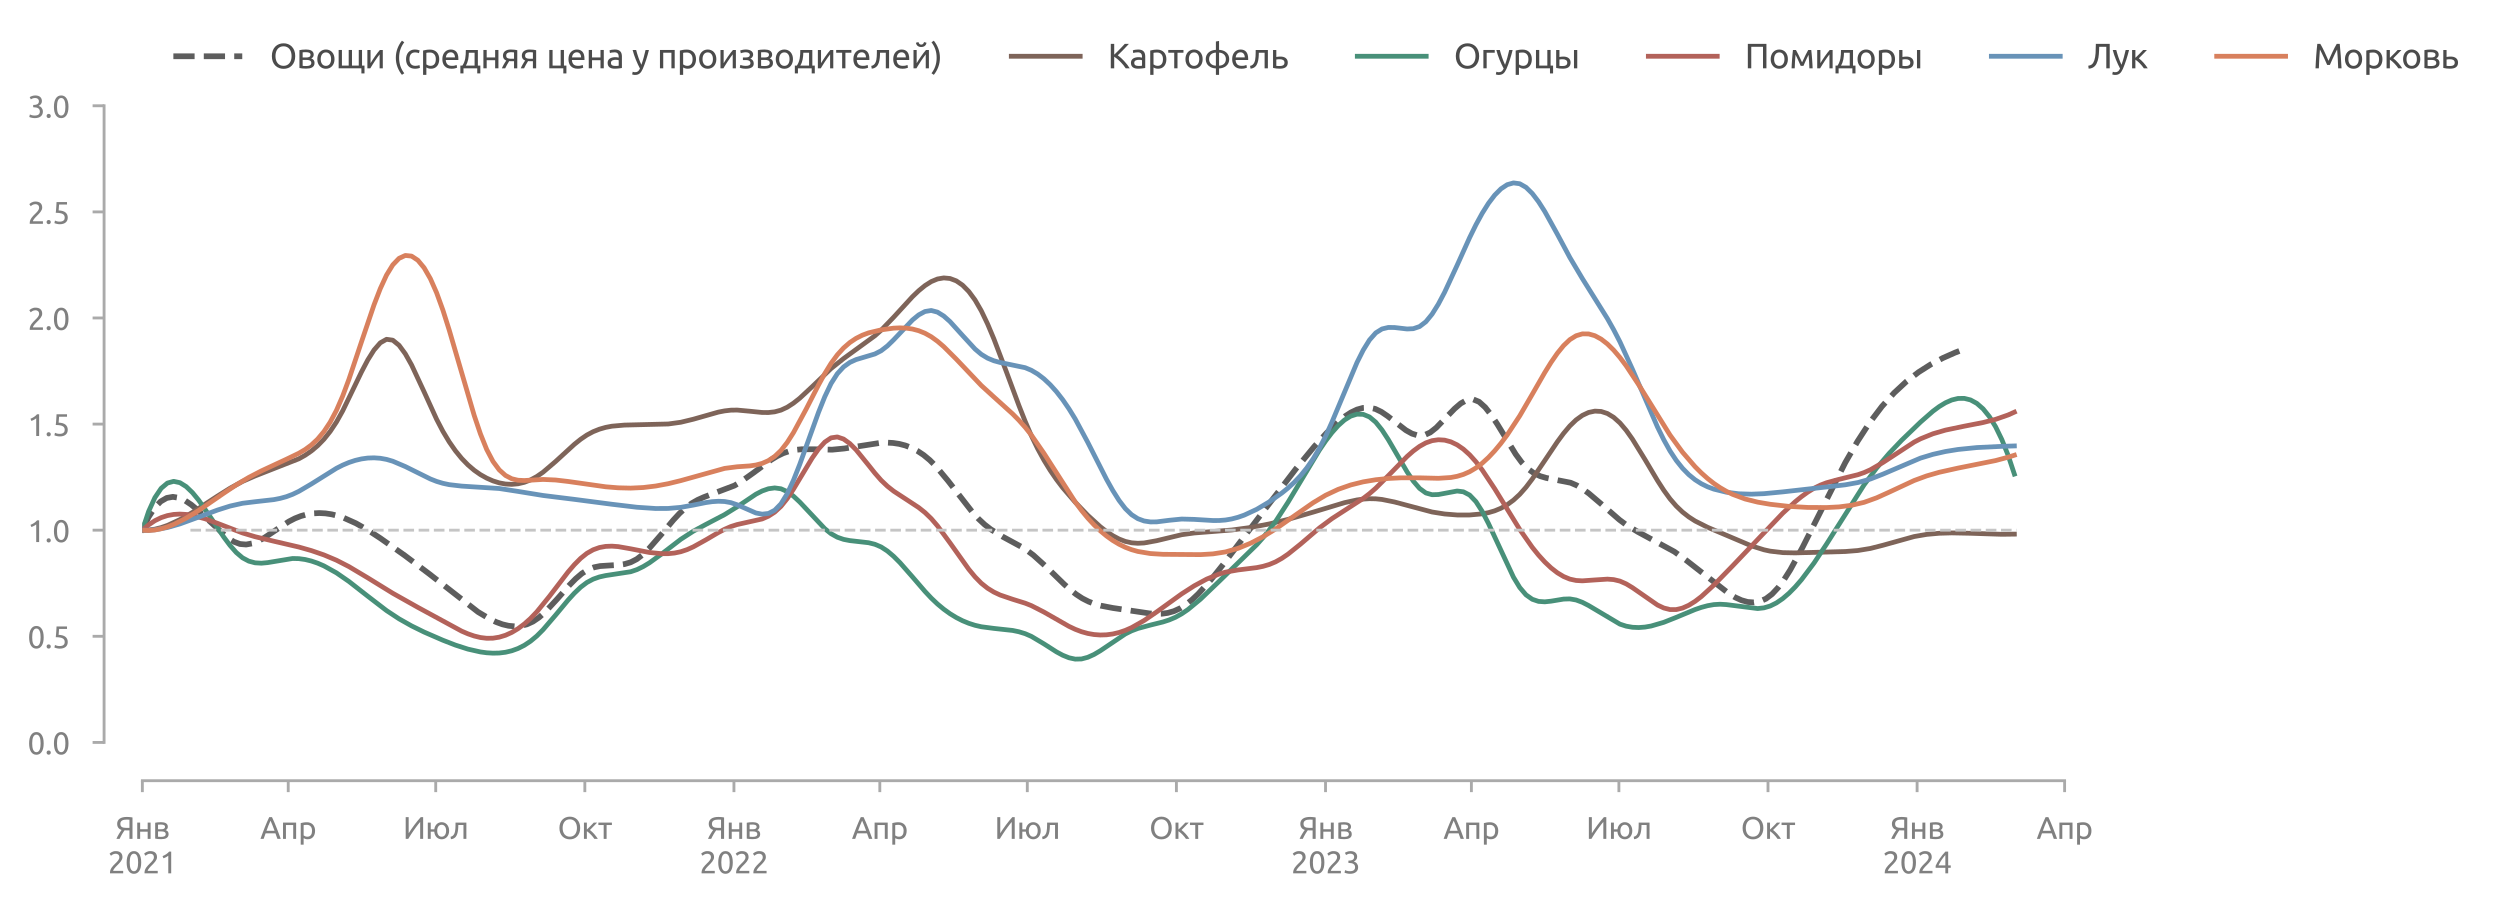 <?xml version="1.0" encoding="utf-8" standalone="no"?>
<!DOCTYPE svg PUBLIC "-//W3C//DTD SVG 1.1//EN"
  "http://www.w3.org/Graphics/SVG/1.1/DTD/svg11.dtd">
<svg xmlns:xlink="http://www.w3.org/1999/xlink" width="653.143pt" height="236.846pt" viewBox="0 0 653.143 236.846" xmlns="http://www.w3.org/2000/svg" version="1.1">
 <defs>
  <style type="text/css">*{stroke-linejoin: round; stroke-linecap: butt}</style>
 </defs>
 <g id="figure_1">
  <g id="patch_1">
   <path d="M 0 236.846 
L 653.143 236.846 
L 653.143 0 
L 0 0 
L 0 236.846 
z
" style="fill: none"/>
  </g>
  <g id="axes_1">
   <g id="patch_2">
    <path d="M 37.193 193.958 
L 539.393 193.958 
L 539.393 27.638 
L 37.193 27.638 
L 37.193 193.958 
z
" style="fill: none"/>
   </g>
   <g id="axes_2">
    <g id="patch_3">
     <path d="M 37.193 193.958 
L 539.393 193.958 
L 539.393 193.958 
L 37.193 193.958 
L 37.193 193.958 
z
" style="fill: none"/>
    </g>
    <g id="matplotlib.axis_1">
     <g id="xtick_1">
      <g id="line2d_1">
       <path d="M 37.193 193.958 
L 37.193 193.958 
" clip-path="url(#pbb2dfd67c7)" style="fill: none; stroke-dasharray: 0.5,0.825; stroke-dashoffset: 0; stroke: #d9d9d9; stroke-width: 0.5"/>
      </g>
      <g id="text_1">
       <!-- 2021 -->
       <g style="fill: #808080" transform="translate(28.168 228.166) scale(0.08 -0.08)">
        <defs>
         <path id="Ubuntu-32" d="M 2989 3302 
Q 2989 3072 2896 2857 
Q 2803 2643 2649 2435 
Q 2496 2227 2304 2025 
Q 2112 1824 1920 1632 
Q 1811 1523 1667 1376 
Q 1523 1229 1395 1069 
Q 1267 909 1180 761 
Q 1094 614 1094 506 
L 3136 506 
L 3136 0 
L 448 0 
Q 442 38 442 76 
Q 442 115 442 147 
Q 442 448 541 707 
Q 640 966 800 1196 
Q 960 1427 1158 1632 
Q 1357 1837 1549 2029 
Q 1709 2182 1853 2332 
Q 1997 2483 2109 2633 
Q 2221 2784 2288 2944 
Q 2355 3104 2355 3283 
Q 2355 3475 2294 3609 
Q 2234 3744 2131 3833 
Q 2029 3923 1891 3964 
Q 1754 4006 1600 4006 
Q 1414 4006 1260 3955 
Q 1107 3904 985 3837 
Q 864 3770 781 3696 
Q 698 3622 653 3584 
L 358 4006 
Q 416 4070 531 4163 
Q 646 4256 806 4339 
Q 966 4422 1164 4480 
Q 1363 4538 1594 4538 
Q 2291 4538 2640 4214 
Q 2989 3891 2989 3302 
z
" transform="scale(0.016)"/>
         <path id="Ubuntu-30" d="M 320 2221 
Q 320 3334 713 3936 
Q 1107 4538 1805 4538 
Q 2502 4538 2896 3936 
Q 3290 3334 3290 2221 
Q 3290 1107 2896 505 
Q 2502 -96 1805 -96 
Q 1107 -96 713 505 
Q 320 1107 320 2221 
z
M 2662 2221 
Q 2662 2586 2620 2912 
Q 2579 3238 2480 3481 
Q 2381 3725 2214 3869 
Q 2048 4013 1805 4013 
Q 1562 4013 1395 3869 
Q 1229 3725 1129 3481 
Q 1030 3238 988 2912 
Q 947 2586 947 2221 
Q 947 1856 988 1529 
Q 1030 1203 1129 960 
Q 1229 717 1395 573 
Q 1562 429 1805 429 
Q 2048 429 2214 573 
Q 2381 717 2480 960 
Q 2579 1203 2620 1529 
Q 2662 1856 2662 2221 
z
" transform="scale(0.016)"/>
         <path id="Ubuntu-31" d="M 595 3520 
Q 960 3661 1305 3881 
Q 1651 4102 1939 4435 
L 2362 4435 
L 2362 0 
L 1766 0 
L 1766 3610 
Q 1690 3539 1578 3462 
Q 1466 3386 1334 3315 
Q 1203 3245 1059 3181 
Q 915 3117 781 3072 
L 595 3520 
z
" transform="scale(0.016)"/>
        </defs>
        <use xlink:href="#Ubuntu-32"/>
        <use xlink:href="#Ubuntu-30" x="56.4"/>
        <use xlink:href="#Ubuntu-32" x="112.8"/>
        <use xlink:href="#Ubuntu-31" x="169.2"/>
       </g>
      </g>
     </g>
     <g id="xtick_2">
      <g id="line2d_2">
       <path d="M 191.748 193.958 
L 191.748 193.958 
" clip-path="url(#pbb2dfd67c7)" style="fill: none; stroke-dasharray: 0.5,0.825; stroke-dashoffset: 0; stroke: #d9d9d9; stroke-width: 0.5"/>
      </g>
      <g id="text_2">
       <!-- 2022 -->
       <g style="fill: #808080" transform="translate(182.723 228.166) scale(0.08 -0.08)">
        <use xlink:href="#Ubuntu-32"/>
        <use xlink:href="#Ubuntu-30" x="56.4"/>
        <use xlink:href="#Ubuntu-32" x="112.8"/>
        <use xlink:href="#Ubuntu-32" x="169.2"/>
       </g>
      </g>
     </g>
     <g id="xtick_3">
      <g id="line2d_3">
       <path d="M 346.304 193.958 
L 346.304 193.958 
" clip-path="url(#pbb2dfd67c7)" style="fill: none; stroke-dasharray: 0.5,0.825; stroke-dashoffset: 0; stroke: #d9d9d9; stroke-width: 0.5"/>
      </g>
      <g id="text_3">
       <!-- 2023 -->
       <g style="fill: #808080" transform="translate(337.279 228.166) scale(0.08 -0.08)">
        <defs>
         <path id="Ubuntu-33" d="M 1446 435 
Q 2016 435 2262 659 
Q 2509 883 2509 1261 
Q 2509 1504 2406 1670 
Q 2304 1837 2137 1936 
Q 1971 2035 1750 2076 
Q 1530 2118 1299 2118 
L 1146 2118 
L 1146 2605 
L 1357 2605 
Q 1517 2605 1686 2637 
Q 1856 2669 1997 2752 
Q 2138 2835 2227 2979 
Q 2317 3123 2317 3341 
Q 2317 3520 2253 3648 
Q 2189 3776 2083 3859 
Q 1978 3942 1840 3977 
Q 1702 4013 1549 4013 
Q 1242 4013 1027 3923 
Q 813 3834 666 3738 
L 435 4192 
Q 512 4243 630 4304 
Q 749 4365 896 4416 
Q 1043 4467 1212 4502 
Q 1382 4538 1568 4538 
Q 1920 4538 2176 4451 
Q 2432 4365 2598 4208 
Q 2765 4051 2848 3836 
Q 2931 3622 2931 3373 
Q 2931 3027 2732 2780 
Q 2534 2534 2253 2406 
Q 2426 2355 2586 2259 
Q 2746 2163 2864 2016 
Q 2982 1869 3056 1677 
Q 3130 1485 3130 1248 
Q 3130 960 3030 713 
Q 2931 467 2723 288 
Q 2515 109 2201 6 
Q 1888 -96 1459 -96 
Q 1293 -96 1117 -70 
Q 941 -45 787 -6 
Q 634 32 518 70 
Q 403 109 352 134 
L 467 653 
Q 576 602 829 518 
Q 1082 435 1446 435 
z
" transform="scale(0.016)"/>
        </defs>
        <use xlink:href="#Ubuntu-32"/>
        <use xlink:href="#Ubuntu-30" x="56.4"/>
        <use xlink:href="#Ubuntu-32" x="112.8"/>
        <use xlink:href="#Ubuntu-33" x="169.2"/>
       </g>
      </g>
     </g>
     <g id="xtick_4">
      <g id="line2d_4">
       <path d="M 500.859 193.958 
L 500.859 193.958 
" clip-path="url(#pbb2dfd67c7)" style="fill: none; stroke-dasharray: 0.5,0.825; stroke-dashoffset: 0; stroke: #d9d9d9; stroke-width: 0.5"/>
      </g>
      <g id="text_4">
       <!-- 2024 -->
       <g style="fill: #808080" transform="translate(491.834 228.166) scale(0.08 -0.08)">
        <defs>
         <path id="Ubuntu-34" d="M 256 1536 
Q 378 1818 589 2192 
Q 800 2566 1065 2963 
Q 1331 3360 1635 3744 
Q 1939 4128 2246 4435 
L 2816 4435 
L 2816 1619 
L 3341 1619 
L 3341 1133 
L 2816 1133 
L 2816 0 
L 2240 0 
L 2240 1133 
L 256 1133 
L 256 1536 
z
M 2240 3731 
Q 2048 3526 1853 3273 
Q 1658 3021 1472 2745 
Q 1286 2470 1123 2182 
Q 960 1894 832 1619 
L 2240 1619 
L 2240 3731 
z
" transform="scale(0.016)"/>
        </defs>
        <use xlink:href="#Ubuntu-32"/>
        <use xlink:href="#Ubuntu-30" x="56.4"/>
        <use xlink:href="#Ubuntu-32" x="112.8"/>
        <use xlink:href="#Ubuntu-34" x="169.2"/>
       </g>
      </g>
     </g>
    </g>
    <g id="matplotlib.axis_2"/>
   </g>
   <g id="matplotlib.axis_3">
    <g id="xtick_5">
     <g id="line2d_5">
      <defs>
       <path id="me5a09c4ef3" d="M 0 0 
L 0 3 
" style="stroke: #aaaaaa; stroke-width: 0.75"/>
      </defs>
      <g>
       <use xlink:href="#me5a09c4ef3" x="37.193" y="203.958" style="fill: #aaaaaa; stroke: #aaaaaa; stroke-width: 0.75"/>
      </g>
     </g>
     <g id="text_5">
      <!-- Янв -->
      <g style="fill: #808080" transform="translate(30.117 219.166) scale(0.08 -0.08)">
       <defs>
        <path id="Ubuntu-42f" d="M 2272 3936 
Q 2029 3936 1808 3897 
Q 1587 3859 1414 3763 
Q 1242 3667 1139 3500 
Q 1037 3334 1037 3085 
Q 1037 2611 1341 2428 
Q 1645 2246 2253 2246 
L 2893 2246 
L 2893 3917 
Q 2822 3917 2726 3923 
Q 2643 3930 2531 3933 
Q 2419 3936 2272 3936 
z
M 2323 4480 
Q 2458 4480 2611 4473 
Q 2765 4467 2921 4454 
Q 3078 4442 3232 4422 
Q 3386 4403 3514 4371 
L 3514 0 
L 2893 0 
L 2893 1734 
L 2362 1734 
Q 2272 1734 2173 1737 
Q 2074 1741 1907 1760 
Q 1792 1606 1657 1401 
Q 1523 1197 1388 966 
Q 1254 736 1123 486 
Q 992 237 883 0 
L 230 0 
Q 333 250 473 518 
Q 614 787 764 1030 
Q 915 1274 1052 1482 
Q 1190 1690 1293 1824 
Q 1146 1869 986 1952 
Q 826 2035 691 2182 
Q 557 2330 470 2550 
Q 384 2771 384 3078 
Q 384 3424 518 3686 
Q 653 3949 905 4125 
Q 1158 4301 1516 4390 
Q 1875 4480 2323 4480 
z
" transform="scale(0.016)"/>
        <path id="Ubuntu-43d" d="M 3238 0 
L 2643 0 
L 2643 1472 
L 1107 1472 
L 1107 0 
L 512 0 
L 512 3328 
L 1107 3328 
L 1107 1971 
L 2643 1971 
L 2643 3328 
L 3238 3328 
L 3238 0 
z
" transform="scale(0.016)"/>
        <path id="Ubuntu-432" d="M 1094 448 
Q 1133 442 1203 435 
Q 1274 429 1363 425 
Q 1453 422 1552 419 
Q 1651 416 1741 416 
Q 1926 416 2096 441 
Q 2266 467 2390 531 
Q 2515 595 2588 700 
Q 2662 806 2662 973 
Q 2662 1133 2595 1238 
Q 2528 1344 2413 1408 
Q 2298 1472 2141 1497 
Q 1984 1523 1805 1523 
L 1094 1523 
L 1094 448 
z
M 1728 1965 
Q 1901 1965 2045 1987 
Q 2189 2010 2294 2067 
Q 2400 2125 2461 2221 
Q 2522 2317 2522 2464 
Q 2522 2618 2445 2707 
Q 2368 2797 2243 2845 
Q 2118 2893 1961 2909 
Q 1805 2925 1645 2925 
Q 1498 2925 1347 2918 
Q 1197 2912 1094 2906 
L 1094 1965 
L 1728 1965 
z
M 1715 -58 
Q 1338 -58 1018 -22 
Q 698 13 512 58 
L 512 3296 
Q 698 3341 1018 3376 
Q 1338 3411 1715 3411 
Q 1978 3411 2227 3366 
Q 2477 3322 2669 3216 
Q 2861 3110 2979 2928 
Q 3098 2746 3098 2477 
Q 3098 2234 2976 2061 
Q 2854 1888 2650 1792 
Q 2925 1696 3088 1507 
Q 3251 1318 3251 979 
Q 3251 678 3132 480 
Q 3014 282 2806 160 
Q 2598 38 2316 -10 
Q 2035 -58 1715 -58 
z
" transform="scale(0.016)"/>
       </defs>
       <use xlink:href="#Ubuntu-42f"/>
       <use xlink:href="#Ubuntu-43d" x="63.5"/>
       <use xlink:href="#Ubuntu-432" x="122.1"/>
      </g>
     </g>
    </g>
    <g id="xtick_6">
     <g id="line2d_6">
      <g>
       <use xlink:href="#me5a09c4ef3" x="75.302" y="203.958" style="fill: #aaaaaa; stroke: #aaaaaa; stroke-width: 0.75"/>
      </g>
     </g>
     <g id="text_6">
      <!-- Апр -->
      <g style="fill: #808080" transform="translate(67.982 219.166) scale(0.08 -0.08)">
       <defs>
        <path id="Ubuntu-410" d="M 3514 0 
Q 3405 288 3309 566 
Q 3213 845 3110 1133 
L 1101 1133 
L 698 0 
L 51 0 
Q 307 704 531 1302 
Q 755 1901 969 2438 
Q 1184 2976 1395 3465 
Q 1606 3955 1837 4435 
L 2406 4435 
Q 2637 3955 2848 3465 
Q 3059 2976 3273 2438 
Q 3488 1901 3712 1302 
Q 3936 704 4192 0 
L 3514 0 
z
M 2931 1645 
Q 2726 2202 2524 2723 
Q 2323 3245 2106 3725 
Q 1882 3245 1680 2723 
Q 1478 2202 1280 1645 
L 2931 1645 
z
" transform="scale(0.016)"/>
        <path id="Ubuntu-43f" d="M 3187 0 
L 2592 0 
L 2592 2829 
L 1107 2829 
L 1107 0 
L 512 0 
L 512 3328 
L 3187 3328 
L 3187 0 
z
" transform="scale(0.016)"/>
        <path id="Ubuntu-440" d="M 2822 1658 
Q 2822 2240 2534 2553 
Q 2246 2867 1766 2867 
Q 1498 2867 1347 2848 
Q 1197 2829 1107 2803 
L 1107 704 
Q 1216 614 1421 531 
Q 1626 448 1869 448 
Q 2125 448 2307 541 
Q 2490 634 2605 797 
Q 2720 960 2771 1181 
Q 2822 1402 2822 1658 
z
M 3443 1658 
Q 3443 1280 3344 960 
Q 3245 640 3053 409 
Q 2861 179 2582 51 
Q 2304 -77 1946 -77 
Q 1658 -77 1437 0 
Q 1216 77 1107 147 
L 1107 -1184 
L 512 -1184 
L 512 3226 
Q 723 3277 1040 3337 
Q 1357 3398 1773 3398 
Q 2157 3398 2464 3276 
Q 2771 3155 2988 2931 
Q 3206 2707 3324 2384 
Q 3443 2061 3443 1658 
z
" transform="scale(0.016)"/>
       </defs>
       <use xlink:href="#Ubuntu-410"/>
       <use xlink:href="#Ubuntu-43f" x="66.3"/>
       <use xlink:href="#Ubuntu-440" x="124.1"/>
      </g>
     </g>
    </g>
    <g id="xtick_7">
     <g id="line2d_7">
      <g>
       <use xlink:href="#me5a09c4ef3" x="113.835" y="203.958" style="fill: #aaaaaa; stroke: #aaaaaa; stroke-width: 0.75"/>
      </g>
     </g>
     <g id="text_7">
      <!-- Июл -->
      <g style="fill: #808080" transform="translate(105.288 219.166) scale(0.08 -0.08)">
       <defs>
        <path id="Ubuntu-418" d="M 550 0 
L 550 4435 
L 1158 4435 
L 1158 1152 
Q 1363 1491 1660 1926 
Q 1958 2362 2294 2813 
Q 2630 3264 2972 3689 
Q 3315 4115 3616 4435 
L 4109 4435 
L 4109 0 
L 3501 0 
L 3501 3462 
Q 3322 3258 3110 2989 
Q 2899 2720 2675 2416 
Q 2451 2112 2224 1785 
Q 1997 1459 1785 1142 
Q 1574 826 1392 531 
Q 1210 237 1069 0 
L 550 0 
z
" transform="scale(0.016)"/>
        <path id="Ubuntu-44e" d="M 1107 1952 
L 1837 1952 
Q 1875 2285 2006 2553 
Q 2138 2822 2336 3014 
Q 2534 3206 2790 3308 
Q 3046 3411 3341 3411 
Q 3667 3411 3945 3286 
Q 4224 3162 4429 2931 
Q 4634 2701 4749 2377 
Q 4864 2054 4864 1664 
Q 4864 1267 4749 947 
Q 4634 627 4429 396 
Q 4224 166 3945 41 
Q 3667 -83 3341 -83 
Q 3034 -83 2768 29 
Q 2502 141 2304 342 
Q 2106 544 1981 832 
Q 1856 1120 1830 1472 
L 1107 1472 
L 1107 0 
L 512 0 
L 512 3328 
L 1107 3328 
L 1107 1952 
z
M 4250 1664 
Q 4250 2227 4003 2556 
Q 3757 2886 3341 2886 
Q 2925 2886 2678 2556 
Q 2432 2227 2432 1664 
Q 2432 1101 2678 771 
Q 2925 442 3341 442 
Q 3757 442 4003 771 
Q 4250 1101 4250 1664 
z
" transform="scale(0.016)"/>
        <path id="Ubuntu-43b" d="M 1670 2829 
Q 1670 2618 1660 2378 
Q 1651 2138 1625 1898 
Q 1600 1658 1555 1424 
Q 1510 1190 1440 986 
Q 1370 781 1264 601 
Q 1158 422 1004 284 
Q 851 147 646 54 
Q 442 -38 166 -64 
L 83 435 
Q 397 499 579 672 
Q 762 845 870 1094 
Q 966 1312 1011 1587 
Q 1056 1862 1075 2160 
Q 1094 2458 1097 2758 
Q 1101 3059 1101 3328 
L 3315 3328 
L 3315 0 
L 2720 0 
L 2720 2829 
L 1670 2829 
z
" transform="scale(0.016)"/>
       </defs>
       <use xlink:href="#Ubuntu-418"/>
       <use xlink:href="#Ubuntu-44e" x="72.8"/>
       <use xlink:href="#Ubuntu-43b" x="153.9"/>
      </g>
     </g>
    </g>
    <g id="xtick_8">
     <g id="line2d_8">
      <g>
       <use xlink:href="#me5a09c4ef3" x="152.792" y="203.958" style="fill: #aaaaaa; stroke: #aaaaaa; stroke-width: 0.75"/>
      </g>
     </g>
     <g id="text_8">
      <!-- Окт -->
      <g style="fill: #808080" transform="translate(145.68 219.166) scale(0.08 -0.08)">
       <defs>
        <path id="Ubuntu-41e" d="M 371 2221 
Q 371 2790 540 3225 
Q 710 3661 1001 3952 
Q 1293 4243 1680 4390 
Q 2067 4538 2502 4538 
Q 2931 4538 3312 4390 
Q 3693 4243 3981 3952 
Q 4269 3661 4438 3225 
Q 4608 2790 4608 2221 
Q 4608 1651 4438 1216 
Q 4269 781 3981 489 
Q 3693 198 3312 51 
Q 2931 -96 2502 -96 
Q 2067 -96 1680 51 
Q 1293 198 1001 489 
Q 710 781 540 1216 
Q 371 1651 371 2221 
z
M 1024 2221 
Q 1024 1818 1126 1488 
Q 1229 1158 1417 928 
Q 1606 698 1878 573 
Q 2150 448 2490 448 
Q 2829 448 3097 573 
Q 3366 698 3555 928 
Q 3744 1158 3846 1488 
Q 3949 1818 3949 2221 
Q 3949 2624 3846 2953 
Q 3744 3283 3555 3513 
Q 3366 3744 3097 3869 
Q 2829 3994 2490 3994 
Q 2150 3994 1878 3869 
Q 1606 3744 1417 3513 
Q 1229 3283 1126 2953 
Q 1024 2624 1024 2221 
z
" transform="scale(0.016)"/>
        <path id="Ubuntu-43a" d="M 1728 1811 
Q 1926 1670 2156 1456 
Q 2387 1242 2608 992 
Q 2829 742 3021 483 
Q 3213 224 3347 0 
L 2643 0 
Q 2502 218 2313 445 
Q 2125 672 1920 883 
Q 1715 1094 1504 1273 
Q 1293 1453 1107 1574 
L 1107 0 
L 512 0 
L 512 3328 
L 1107 3328 
L 1107 1901 
Q 1261 2048 1459 2243 
Q 1658 2438 1859 2640 
Q 2061 2842 2233 3024 
Q 2406 3206 2515 3328 
L 3206 3328 
Q 3066 3174 2877 2979 
Q 2688 2784 2486 2579 
Q 2285 2374 2086 2172 
Q 1888 1971 1728 1811 
z
" transform="scale(0.016)"/>
        <path id="Ubuntu-442" d="M 2861 3328 
L 2861 2829 
L 1779 2829 
L 1779 0 
L 1184 0 
L 1184 2829 
L 102 2829 
L 102 3328 
L 2861 3328 
z
" transform="scale(0.016)"/>
       </defs>
       <use xlink:href="#Ubuntu-41e"/>
       <use xlink:href="#Ubuntu-43a" x="77.8"/>
       <use xlink:href="#Ubuntu-442" x="131.5"/>
      </g>
     </g>
    </g>
    <g id="xtick_9">
     <g id="line2d_9">
      <g>
       <use xlink:href="#me5a09c4ef3" x="191.748" y="203.958" style="fill: #aaaaaa; stroke: #aaaaaa; stroke-width: 0.75"/>
      </g>
     </g>
     <g id="text_9">
      <!-- Янв -->
      <g style="fill: #808080" transform="translate(184.673 219.166) scale(0.08 -0.08)">
       <use xlink:href="#Ubuntu-42f"/>
       <use xlink:href="#Ubuntu-43d" x="63.5"/>
       <use xlink:href="#Ubuntu-432" x="122.1"/>
      </g>
     </g>
    </g>
    <g id="xtick_10">
     <g id="line2d_10">
      <g>
       <use xlink:href="#me5a09c4ef3" x="229.858" y="203.958" style="fill: #aaaaaa; stroke: #aaaaaa; stroke-width: 0.75"/>
      </g>
     </g>
     <g id="text_10">
      <!-- Апр -->
      <g style="fill: #808080" transform="translate(222.538 219.166) scale(0.08 -0.08)">
       <use xlink:href="#Ubuntu-410"/>
       <use xlink:href="#Ubuntu-43f" x="66.3"/>
       <use xlink:href="#Ubuntu-440" x="124.1"/>
      </g>
     </g>
    </g>
    <g id="xtick_11">
     <g id="line2d_11">
      <g>
       <use xlink:href="#me5a09c4ef3" x="268.391" y="203.958" style="fill: #aaaaaa; stroke: #aaaaaa; stroke-width: 0.75"/>
      </g>
     </g>
     <g id="text_11">
      <!-- Июл -->
      <g style="fill: #808080" transform="translate(259.843 219.166) scale(0.08 -0.08)">
       <use xlink:href="#Ubuntu-418"/>
       <use xlink:href="#Ubuntu-44e" x="72.8"/>
       <use xlink:href="#Ubuntu-43b" x="153.9"/>
      </g>
     </g>
    </g>
    <g id="xtick_12">
     <g id="line2d_12">
      <g>
       <use xlink:href="#me5a09c4ef3" x="307.347" y="203.958" style="fill: #aaaaaa; stroke: #aaaaaa; stroke-width: 0.75"/>
      </g>
     </g>
     <g id="text_12">
      <!-- Окт -->
      <g style="fill: #808080" transform="translate(300.235 219.166) scale(0.08 -0.08)">
       <use xlink:href="#Ubuntu-41e"/>
       <use xlink:href="#Ubuntu-43a" x="77.8"/>
       <use xlink:href="#Ubuntu-442" x="131.5"/>
      </g>
     </g>
    </g>
    <g id="xtick_13">
     <g id="line2d_13">
      <g>
       <use xlink:href="#me5a09c4ef3" x="346.304" y="203.958" style="fill: #aaaaaa; stroke: #aaaaaa; stroke-width: 0.75"/>
      </g>
     </g>
     <g id="text_13">
      <!-- Янв -->
      <g style="fill: #808080" transform="translate(339.228 219.166) scale(0.08 -0.08)">
       <use xlink:href="#Ubuntu-42f"/>
       <use xlink:href="#Ubuntu-43d" x="63.5"/>
       <use xlink:href="#Ubuntu-432" x="122.1"/>
      </g>
     </g>
    </g>
    <g id="xtick_14">
     <g id="line2d_14">
      <g>
       <use xlink:href="#me5a09c4ef3" x="384.413" y="203.958" style="fill: #aaaaaa; stroke: #aaaaaa; stroke-width: 0.75"/>
      </g>
     </g>
     <g id="text_14">
      <!-- Апр -->
      <g style="fill: #808080" transform="translate(377.093 219.166) scale(0.08 -0.08)">
       <use xlink:href="#Ubuntu-410"/>
       <use xlink:href="#Ubuntu-43f" x="66.3"/>
       <use xlink:href="#Ubuntu-440" x="124.1"/>
      </g>
     </g>
    </g>
    <g id="xtick_15">
     <g id="line2d_15">
      <g>
       <use xlink:href="#me5a09c4ef3" x="422.946" y="203.958" style="fill: #aaaaaa; stroke: #aaaaaa; stroke-width: 0.75"/>
      </g>
     </g>
     <g id="text_15">
      <!-- Июл -->
      <g style="fill: #808080" transform="translate(414.399 219.166) scale(0.08 -0.08)">
       <use xlink:href="#Ubuntu-418"/>
       <use xlink:href="#Ubuntu-44e" x="72.8"/>
       <use xlink:href="#Ubuntu-43b" x="153.9"/>
      </g>
     </g>
    </g>
    <g id="xtick_16">
     <g id="line2d_16">
      <g>
       <use xlink:href="#me5a09c4ef3" x="461.903" y="203.958" style="fill: #aaaaaa; stroke: #aaaaaa; stroke-width: 0.75"/>
      </g>
     </g>
     <g id="text_16">
      <!-- Окт -->
      <g style="fill: #808080" transform="translate(454.791 219.166) scale(0.08 -0.08)">
       <use xlink:href="#Ubuntu-41e"/>
       <use xlink:href="#Ubuntu-43a" x="77.8"/>
       <use xlink:href="#Ubuntu-442" x="131.5"/>
      </g>
     </g>
    </g>
    <g id="xtick_17">
     <g id="line2d_17">
      <g>
       <use xlink:href="#me5a09c4ef3" x="500.859" y="203.958" style="fill: #aaaaaa; stroke: #aaaaaa; stroke-width: 0.75"/>
      </g>
     </g>
     <g id="text_17">
      <!-- Янв -->
      <g style="fill: #808080" transform="translate(493.784 219.166) scale(0.08 -0.08)">
       <use xlink:href="#Ubuntu-42f"/>
       <use xlink:href="#Ubuntu-43d" x="63.5"/>
       <use xlink:href="#Ubuntu-432" x="122.1"/>
      </g>
     </g>
    </g>
    <g id="xtick_18">
     <g id="line2d_18">
      <g>
       <use xlink:href="#me5a09c4ef3" x="539.393" y="203.958" style="fill: #aaaaaa; stroke: #aaaaaa; stroke-width: 0.75"/>
      </g>
     </g>
     <g id="text_18">
      <!-- Апр -->
      <g style="fill: #808080" transform="translate(532.072 219.166) scale(0.08 -0.08)">
       <use xlink:href="#Ubuntu-410"/>
       <use xlink:href="#Ubuntu-43f" x="66.3"/>
       <use xlink:href="#Ubuntu-440" x="124.1"/>
      </g>
     </g>
    </g>
   </g>
   <g id="matplotlib.axis_4">
    <g id="ytick_1">
     <g id="line2d_19">
      <defs>
       <path id="m01ce6029d9" d="M 0 0 
L -3 0 
" style="stroke: #aaaaaa; stroke-width: 0.75"/>
      </defs>
      <g>
       <use xlink:href="#m01ce6029d9" x="27.192" y="193.958" style="fill: #aaaaaa; stroke: #aaaaaa; stroke-width: 0.75"/>
      </g>
     </g>
     <g id="text_19">
      <!-- 0.0 -->
      <g style="fill: #808080" transform="translate(7.2 197.062) scale(0.08 -0.08)">
       <defs>
        <path id="Ubuntu-2e" d="M 1216 346 
Q 1216 173 1101 45 
Q 986 -83 787 -83 
Q 589 -83 473 45 
Q 358 173 358 346 
Q 358 518 473 646 
Q 589 774 787 774 
Q 986 774 1101 646 
Q 1216 518 1216 346 
z
" transform="scale(0.016)"/>
       </defs>
       <use xlink:href="#Ubuntu-30"/>
       <use xlink:href="#Ubuntu-2e" x="56.4"/>
       <use xlink:href="#Ubuntu-30" x="81"/>
      </g>
     </g>
    </g>
    <g id="ytick_2">
     <g id="line2d_20">
      <g>
       <use xlink:href="#m01ce6029d9" x="27.192" y="166.238" style="fill: #aaaaaa; stroke: #aaaaaa; stroke-width: 0.75"/>
      </g>
     </g>
     <g id="text_20">
      <!-- 0.5 -->
      <g style="fill: #808080" transform="translate(7.2 169.342) scale(0.08 -0.08)">
       <defs>
        <path id="Ubuntu-35" d="M 1274 2726 
Q 2240 2688 2691 2304 
Q 3142 1920 3142 1261 
Q 3142 966 3043 716 
Q 2944 467 2742 288 
Q 2541 109 2233 6 
Q 1926 -96 1504 -96 
Q 1338 -96 1165 -70 
Q 992 -45 845 -6 
Q 698 32 582 70 
Q 467 109 416 134 
L 531 653 
Q 640 602 886 518 
Q 1133 435 1491 435 
Q 1779 435 1974 499 
Q 2170 563 2291 672 
Q 2413 781 2467 925 
Q 2522 1069 2522 1229 
Q 2522 1472 2438 1661 
Q 2355 1850 2144 1978 
Q 1933 2106 1581 2173 
Q 1229 2240 691 2240 
Q 730 2554 752 2829 
Q 774 3104 793 3366 
Q 813 3629 825 3888 
Q 838 4147 851 4435 
L 2989 4435 
L 2989 3930 
L 1370 3930 
Q 1363 3834 1350 3670 
Q 1338 3507 1325 3331 
Q 1312 3155 1299 2988 
Q 1286 2822 1274 2726 
z
" transform="scale(0.016)"/>
       </defs>
       <use xlink:href="#Ubuntu-30"/>
       <use xlink:href="#Ubuntu-2e" x="56.4"/>
       <use xlink:href="#Ubuntu-35" x="81"/>
      </g>
     </g>
    </g>
    <g id="ytick_3">
     <g id="line2d_21">
      <g>
       <use xlink:href="#m01ce6029d9" x="27.192" y="138.518" style="fill: #aaaaaa; stroke: #aaaaaa; stroke-width: 0.75"/>
      </g>
     </g>
     <g id="text_21">
      <!-- 1.0 -->
      <g style="fill: #808080" transform="translate(7.2 141.622) scale(0.08 -0.08)">
       <use xlink:href="#Ubuntu-31"/>
       <use xlink:href="#Ubuntu-2e" x="56.4"/>
       <use xlink:href="#Ubuntu-30" x="81"/>
      </g>
     </g>
    </g>
    <g id="ytick_4">
     <g id="line2d_22">
      <g>
       <use xlink:href="#m01ce6029d9" x="27.192" y="110.798" style="fill: #aaaaaa; stroke: #aaaaaa; stroke-width: 0.75"/>
      </g>
     </g>
     <g id="text_22">
      <!-- 1.5 -->
      <g style="fill: #808080" transform="translate(7.2 113.902) scale(0.08 -0.08)">
       <use xlink:href="#Ubuntu-31"/>
       <use xlink:href="#Ubuntu-2e" x="56.4"/>
       <use xlink:href="#Ubuntu-35" x="81"/>
      </g>
     </g>
    </g>
    <g id="ytick_5">
     <g id="line2d_23">
      <g>
       <use xlink:href="#m01ce6029d9" x="27.192" y="83.078" style="fill: #aaaaaa; stroke: #aaaaaa; stroke-width: 0.75"/>
      </g>
     </g>
     <g id="text_23">
      <!-- 2.0 -->
      <g style="fill: #808080" transform="translate(7.2 86.182) scale(0.08 -0.08)">
       <use xlink:href="#Ubuntu-32"/>
       <use xlink:href="#Ubuntu-2e" x="56.4"/>
       <use xlink:href="#Ubuntu-30" x="81"/>
      </g>
     </g>
    </g>
    <g id="ytick_6">
     <g id="line2d_24">
      <g>
       <use xlink:href="#m01ce6029d9" x="27.192" y="55.358" style="fill: #aaaaaa; stroke: #aaaaaa; stroke-width: 0.75"/>
      </g>
     </g>
     <g id="text_24">
      <!-- 2.5 -->
      <g style="fill: #808080" transform="translate(7.2 58.462) scale(0.08 -0.08)">
       <use xlink:href="#Ubuntu-32"/>
       <use xlink:href="#Ubuntu-2e" x="56.4"/>
       <use xlink:href="#Ubuntu-35" x="81"/>
      </g>
     </g>
    </g>
    <g id="ytick_7">
     <g id="line2d_25">
      <g>
       <use xlink:href="#m01ce6029d9" x="27.192" y="27.638" style="fill: #aaaaaa; stroke: #aaaaaa; stroke-width: 0.75"/>
      </g>
     </g>
     <g id="text_25">
      <!-- 3.0 -->
      <g style="fill: #808080" transform="translate(7.2 30.742) scale(0.08 -0.08)">
       <use xlink:href="#Ubuntu-33"/>
       <use xlink:href="#Ubuntu-2e" x="56.4"/>
       <use xlink:href="#Ubuntu-30" x="81"/>
      </g>
     </g>
    </g>
   </g>
   <g id="line2d_26">
    <path d="M 37.193 138.518 
L 38.787 135.133 
L 40.382 132.662 
L 41.976 131.012 
L 43.571 130.091 
L 45.166 129.806 
L 46.76 130.065 
L 48.355 130.774 
L 49.95 131.84 
L 51.544 133.172 
L 59.517 140.561 
L 61.112 141.536 
L 62.707 142.127 
L 64.301 142.259 
L 65.896 141.972 
L 67.49 141.35 
L 69.085 140.482 
L 72.274 138.346 
L 75.464 136.253 
L 77.058 135.431 
L 78.653 134.807 
L 80.247 134.371 
L 81.842 134.118 
L 83.437 134.038 
L 85.031 134.123 
L 86.626 134.365 
L 88.221 134.757 
L 89.815 135.289 
L 93.004 136.721 
L 96.194 138.541 
L 99.383 140.624 
L 105.761 145.131 
L 112.14 149.93 
L 124.897 159.885 
L 128.086 161.784 
L 129.681 162.534 
L 131.276 163.114 
L 132.87 163.492 
L 134.465 163.638 
L 136.059 163.522 
L 137.654 163.114 
L 139.249 162.383 
L 140.843 161.299 
L 142.438 159.882 
L 145.627 156.432 
L 148.816 152.819 
L 150.411 151.2 
L 152.006 149.838 
L 153.6 148.833 
L 155.195 148.214 
L 156.79 147.888 
L 159.979 147.686 
L 161.573 147.597 
L 163.168 147.372 
L 164.763 146.905 
L 166.357 146.089 
L 167.952 144.873 
L 169.547 143.334 
L 172.736 139.669 
L 175.925 135.857 
L 177.52 134.135 
L 179.114 132.661 
L 180.709 131.495 
L 182.304 130.589 
L 183.898 129.877 
L 191.871 126.863 
L 193.466 125.924 
L 196.655 123.657 
L 201.439 120.146 
L 203.034 119.175 
L 204.628 118.399 
L 206.223 117.861 
L 207.818 117.535 
L 209.412 117.375 
L 212.602 117.374 
L 217.385 117.482 
L 220.575 117.174 
L 230.142 115.68 
L 231.737 115.641 
L 233.332 115.731 
L 234.926 115.972 
L 236.521 116.386 
L 238.116 116.994 
L 239.71 117.817 
L 241.305 118.878 
L 242.899 120.198 
L 244.494 121.793 
L 247.683 125.619 
L 254.062 133.819 
L 255.656 135.566 
L 257.251 137.054 
L 258.846 138.29 
L 262.035 140.251 
L 266.819 142.847 
L 268.413 143.869 
L 270.008 145.068 
L 273.197 147.943 
L 277.981 152.606 
L 279.576 154.028 
L 281.17 155.288 
L 282.765 156.332 
L 284.36 157.147 
L 285.954 157.768 
L 287.549 158.232 
L 290.738 158.84 
L 297.117 159.782 
L 300.306 160.258 
L 301.901 160.371 
L 303.495 160.341 
L 305.09 160.124 
L 306.685 159.674 
L 308.279 158.948 
L 309.874 157.929 
L 311.468 156.649 
L 313.063 155.144 
L 316.252 151.608 
L 319.442 147.613 
L 330.604 132.885 
L 338.577 122.47 
L 343.361 116.659 
L 346.55 113.148 
L 349.739 110.079 
L 351.334 108.805 
L 352.929 107.765 
L 354.523 107.004 
L 356.118 106.565 
L 357.713 106.494 
L 359.307 106.835 
L 360.902 107.603 
L 362.496 108.688 
L 367.28 112.388 
L 368.875 113.285 
L 370.47 113.773 
L 372.064 113.706 
L 373.659 112.98 
L 375.254 111.719 
L 378.443 108.406 
L 380.037 106.762 
L 381.632 105.396 
L 383.227 104.512 
L 384.821 104.314 
L 386.416 104.97 
L 388.011 106.402 
L 389.605 108.423 
L 391.2 110.846 
L 395.984 118.662 
L 397.578 120.827 
L 399.173 122.479 
L 400.768 123.63 
L 402.362 124.388 
L 403.957 124.863 
L 410.335 126.119 
L 411.93 126.812 
L 413.525 127.769 
L 415.119 128.932 
L 418.308 131.644 
L 423.092 135.804 
L 424.687 136.984 
L 427.876 138.939 
L 437.444 144.131 
L 440.633 146.447 
L 451.796 155.161 
L 453.39 156.097 
L 454.985 156.819 
L 456.58 157.269 
L 458.174 157.391 
L 459.769 157.128 
L 461.363 156.423 
L 462.958 155.22 
L 464.553 153.51 
L 466.147 151.359 
L 467.742 148.84 
L 470.931 142.986 
L 482.094 120.853 
L 485.283 115.313 
L 488.472 110.396 
L 491.661 106.191 
L 494.851 102.649 
L 498.04 99.69 
L 501.229 97.236 
L 504.418 95.208 
L 507.608 93.527 
L 510.797 92.114 
L 513.986 90.891 
L 513.986 90.891 
" clip-path="url(#p60de1bd583)" style="fill: none; stroke-dasharray: 5.55,2.4; stroke-dashoffset: 0; stroke: #5d5d5d; stroke-width: 1.5"/>
   </g>
   <g id="line2d_27">
    <path d="M 37.193 138.518 
L 38.828 138.478 
L 40.464 138.243 
L 42.1 137.833 
L 43.735 137.269 
L 47.007 135.756 
L 50.278 133.868 
L 56.821 129.607 
L 60.092 127.558 
L 63.364 125.777 
L 66.635 124.347 
L 78.085 119.859 
L 79.721 118.938 
L 81.356 117.818 
L 82.992 116.444 
L 84.628 114.762 
L 86.263 112.716 
L 87.899 110.254 
L 89.535 107.327 
L 92.806 100.562 
L 94.442 97.163 
L 96.078 94.05 
L 97.713 91.445 
L 99.349 89.569 
L 100.985 88.644 
L 102.62 88.873 
L 104.256 90.208 
L 105.892 92.439 
L 107.527 95.351 
L 110.799 102.366 
L 114.07 109.545 
L 115.706 112.682 
L 117.342 115.411 
L 118.977 117.763 
L 120.613 119.767 
L 122.249 121.455 
L 123.884 122.856 
L 125.52 124 
L 127.156 124.919 
L 128.792 125.636 
L 130.427 126.151 
L 132.063 126.455 
L 133.699 126.539 
L 135.334 126.395 
L 136.97 126.012 
L 138.606 125.383 
L 140.241 124.497 
L 141.877 123.362 
L 145.148 120.572 
L 150.056 116.081 
L 151.691 114.767 
L 153.327 113.653 
L 154.963 112.781 
L 156.598 112.126 
L 158.234 111.657 
L 159.87 111.344 
L 163.141 111.057 
L 174.591 110.768 
L 177.862 110.317 
L 181.134 109.526 
L 187.677 107.665 
L 189.312 107.347 
L 190.948 107.158 
L 192.584 107.132 
L 195.855 107.433 
L 199.126 107.765 
L 200.762 107.775 
L 202.398 107.593 
L 204.034 107.15 
L 205.669 106.39 
L 207.305 105.329 
L 208.941 104.034 
L 212.212 100.994 
L 217.119 96.282 
L 220.391 93.677 
L 228.569 87.727 
L 230.205 86.269 
L 233.476 82.869 
L 238.383 77.519 
L 240.019 75.952 
L 241.655 74.613 
L 243.29 73.571 
L 244.926 72.889 
L 246.562 72.607 
L 248.197 72.758 
L 249.833 73.376 
L 251.469 74.497 
L 253.104 76.154 
L 254.74 78.381 
L 256.376 81.213 
L 258.012 84.631 
L 259.647 88.511 
L 262.919 97.112 
L 266.19 105.924 
L 267.826 110.067 
L 269.461 113.855 
L 271.097 117.225 
L 272.733 120.218 
L 274.369 122.882 
L 276.004 125.266 
L 277.64 127.416 
L 280.911 131.213 
L 284.183 134.616 
L 287.454 137.6 
L 289.09 138.867 
L 290.726 139.949 
L 292.361 140.819 
L 293.997 141.448 
L 295.633 141.814 
L 297.268 141.933 
L 298.904 141.851 
L 302.175 141.265 
L 308.718 139.696 
L 311.99 139.244 
L 316.897 138.859 
L 321.804 138.468 
L 326.711 137.812 
L 331.618 136.88 
L 336.525 135.689 
L 343.068 133.801 
L 351.246 131.328 
L 354.518 130.612 
L 356.153 130.39 
L 357.789 130.285 
L 359.425 130.317 
L 361.06 130.488 
L 364.332 131.149 
L 374.146 133.765 
L 377.417 134.281 
L 380.689 134.542 
L 383.96 134.541 
L 387.232 134.25 
L 388.867 133.935 
L 390.503 133.456 
L 392.139 132.776 
L 393.774 131.857 
L 395.41 130.661 
L 397.046 129.149 
L 398.682 127.292 
L 400.317 125.137 
L 403.589 120.311 
L 406.86 115.437 
L 408.496 113.221 
L 410.131 111.28 
L 411.767 109.703 
L 413.403 108.524 
L 415.038 107.755 
L 416.674 107.408 
L 418.31 107.497 
L 419.946 108.032 
L 421.581 109.027 
L 423.217 110.492 
L 424.853 112.423 
L 426.488 114.733 
L 429.76 120.045 
L 433.031 125.541 
L 434.667 128.079 
L 436.303 130.331 
L 437.938 132.219 
L 439.574 133.776 
L 441.21 135.054 
L 442.845 136.108 
L 446.117 137.757 
L 457.567 142.609 
L 460.838 143.634 
L 462.474 143.991 
L 465.745 144.377 
L 469.016 144.446 
L 482.102 144.086 
L 485.373 143.826 
L 488.645 143.288 
L 491.916 142.458 
L 500.095 140.176 
L 503.366 139.612 
L 506.637 139.316 
L 509.909 139.223 
L 514.816 139.323 
L 522.994 139.591 
L 526.266 139.544 
L 526.266 139.544 
" clip-path="url(#p60de1bd583)" style="fill: none; stroke: #7e6459; stroke-width: 1.25; stroke-linecap: square"/>
   </g>
   <g id="line2d_28">
    <path d="M 37.193 138.518 
L 38.828 133.61 
L 40.464 130.007 
L 42.1 127.58 
L 43.735 126.205 
L 45.371 125.756 
L 47.007 126.105 
L 48.642 127.126 
L 50.278 128.694 
L 51.914 130.681 
L 55.185 135.409 
L 58.457 140.3 
L 60.092 142.491 
L 61.728 144.344 
L 63.364 145.733 
L 64.999 146.604 
L 66.635 147.04 
L 68.271 147.137 
L 69.906 146.991 
L 76.449 145.909 
L 78.085 145.95 
L 79.721 146.176 
L 81.356 146.575 
L 82.992 147.135 
L 84.628 147.844 
L 87.899 149.66 
L 91.17 151.919 
L 96.078 155.755 
L 100.985 159.517 
L 104.256 161.673 
L 107.527 163.519 
L 110.799 165.129 
L 115.706 167.263 
L 118.977 168.534 
L 122.249 169.587 
L 125.52 170.324 
L 127.156 170.543 
L 128.792 170.644 
L 130.427 170.606 
L 132.063 170.406 
L 133.699 170.021 
L 135.334 169.427 
L 136.97 168.601 
L 138.606 167.519 
L 140.241 166.16 
L 141.877 164.519 
L 145.148 160.705 
L 148.42 156.768 
L 150.056 154.974 
L 151.691 153.415 
L 153.327 152.179 
L 154.963 151.307 
L 156.598 150.731 
L 158.234 150.368 
L 164.777 149.368 
L 166.413 148.814 
L 168.048 148.021 
L 169.684 147.03 
L 172.955 144.662 
L 177.862 140.893 
L 181.134 138.781 
L 184.405 137.013 
L 189.312 134.441 
L 192.584 132.406 
L 197.491 129.11 
L 199.126 128.266 
L 200.762 127.692 
L 202.398 127.473 
L 204.034 127.696 
L 205.669 128.432 
L 207.305 129.629 
L 208.941 131.161 
L 215.483 138.119 
L 217.119 139.434 
L 218.755 140.351 
L 220.391 140.916 
L 222.026 141.235 
L 226.933 141.792 
L 228.569 142.2 
L 230.205 142.897 
L 231.84 143.962 
L 233.476 145.351 
L 235.112 146.99 
L 238.383 150.708 
L 241.655 154.508 
L 243.29 156.248 
L 244.926 157.799 
L 246.562 159.159 
L 248.197 160.336 
L 249.833 161.337 
L 251.469 162.171 
L 253.104 162.845 
L 254.74 163.367 
L 256.376 163.745 
L 259.647 164.174 
L 264.554 164.709 
L 266.19 165.05 
L 267.826 165.552 
L 269.461 166.263 
L 272.733 168.211 
L 276.004 170.303 
L 277.64 171.186 
L 279.276 171.848 
L 280.911 172.2 
L 282.547 172.161 
L 284.183 171.73 
L 285.818 170.989 
L 287.454 170.024 
L 293.997 165.625 
L 295.633 164.813 
L 297.268 164.195 
L 300.54 163.31 
L 303.811 162.496 
L 305.447 161.966 
L 307.082 161.275 
L 308.718 160.37 
L 310.354 159.257 
L 313.625 156.556 
L 318.532 151.857 
L 328.347 142.291 
L 329.982 140.453 
L 331.618 138.446 
L 333.254 136.235 
L 336.525 131.186 
L 344.704 117.584 
L 346.339 115.185 
L 347.975 113.036 
L 349.611 111.199 
L 351.246 109.74 
L 352.882 108.72 
L 354.518 108.203 
L 356.153 108.252 
L 357.789 108.931 
L 359.425 110.302 
L 361.06 112.337 
L 362.696 114.851 
L 367.603 123.266 
L 369.239 125.695 
L 370.875 127.6 
L 372.51 128.788 
L 374.146 129.248 
L 375.782 129.197 
L 380.689 128.28 
L 382.325 128.489 
L 383.96 129.34 
L 385.596 131.049 
L 387.232 133.597 
L 388.867 136.756 
L 395.41 150.803 
L 397.046 153.495 
L 398.682 155.41 
L 400.317 156.565 
L 401.953 157.118 
L 403.589 157.23 
L 405.224 157.06 
L 408.496 156.518 
L 410.131 156.465 
L 411.767 156.751 
L 413.403 157.357 
L 415.038 158.2 
L 423.217 163.06 
L 424.853 163.591 
L 426.488 163.879 
L 428.124 163.951 
L 429.76 163.831 
L 431.395 163.547 
L 434.667 162.589 
L 437.938 161.288 
L 442.845 159.248 
L 444.481 158.686 
L 446.117 158.244 
L 447.752 157.956 
L 449.388 157.859 
L 451.024 157.956 
L 459.202 158.989 
L 460.838 158.805 
L 462.474 158.325 
L 464.109 157.514 
L 465.745 156.395 
L 467.381 154.994 
L 469.016 153.337 
L 470.652 151.45 
L 473.924 147.097 
L 477.195 142.15 
L 487.009 126.663 
L 490.281 122.278 
L 493.552 118.446 
L 496.823 115.014 
L 501.73 110.287 
L 505.002 107.427 
L 506.637 106.216 
L 508.273 105.223 
L 509.909 104.5 
L 511.545 104.101 
L 513.18 104.078 
L 514.816 104.486 
L 516.452 105.377 
L 518.087 106.805 
L 519.723 108.823 
L 521.359 111.484 
L 522.994 114.841 
L 524.63 118.947 
L 526.266 123.857 
L 526.266 123.857 
" clip-path="url(#p60de1bd583)" style="fill: none; stroke: #489079; stroke-width: 1.25; stroke-linecap: square"/>
   </g>
   <g id="line2d_29">
    <path d="M 37.193 138.518 
L 38.828 137.118 
L 40.464 136.031 
L 42.1 135.233 
L 43.735 134.697 
L 45.371 134.397 
L 47.007 134.307 
L 48.642 134.401 
L 50.278 134.653 
L 53.549 135.528 
L 56.821 136.722 
L 63.364 139.238 
L 66.635 140.217 
L 71.542 141.395 
L 78.085 142.92 
L 81.356 143.85 
L 84.628 144.976 
L 87.899 146.356 
L 91.17 148.035 
L 96.078 150.96 
L 102.62 154.994 
L 109.163 158.672 
L 120.613 164.89 
L 122.249 165.592 
L 123.884 166.159 
L 125.52 166.558 
L 127.156 166.758 
L 128.792 166.73 
L 130.427 166.466 
L 132.063 165.966 
L 133.699 165.227 
L 135.334 164.248 
L 136.97 163.028 
L 138.606 161.566 
L 140.241 159.859 
L 143.513 155.83 
L 148.42 149.424 
L 150.056 147.522 
L 151.691 145.874 
L 153.327 144.564 
L 154.963 143.635 
L 156.598 143.048 
L 158.234 142.749 
L 159.87 142.686 
L 161.505 142.806 
L 164.777 143.38 
L 169.684 144.341 
L 172.955 144.662 
L 174.591 144.648 
L 176.227 144.484 
L 177.862 144.142 
L 179.498 143.599 
L 181.134 142.866 
L 184.405 141.047 
L 187.677 139.13 
L 189.312 138.274 
L 190.948 137.561 
L 192.584 137.042 
L 199.126 135.577 
L 200.762 134.859 
L 202.398 133.798 
L 204.034 132.291 
L 205.669 130.255 
L 207.305 127.781 
L 212.212 119.628 
L 213.848 117.304 
L 215.483 115.496 
L 217.119 114.394 
L 218.755 114.154 
L 220.391 114.704 
L 222.026 115.882 
L 223.662 117.524 
L 226.933 121.548 
L 228.569 123.605 
L 230.205 125.474 
L 231.84 127.03 
L 233.476 128.32 
L 236.748 130.456 
L 240.019 132.605 
L 241.655 133.908 
L 243.29 135.485 
L 244.926 137.384 
L 248.197 141.835 
L 253.104 148.732 
L 254.74 150.712 
L 256.376 152.376 
L 258.012 153.679 
L 259.647 154.68 
L 261.283 155.448 
L 264.554 156.563 
L 267.826 157.582 
L 269.461 158.229 
L 272.733 159.903 
L 279.276 163.639 
L 280.911 164.411 
L 282.547 165.035 
L 284.183 165.491 
L 285.818 165.778 
L 287.454 165.897 
L 289.09 165.847 
L 290.726 165.629 
L 292.361 165.243 
L 293.997 164.69 
L 295.633 163.972 
L 298.904 162.114 
L 302.175 159.878 
L 308.718 155.155 
L 311.99 153.056 
L 315.261 151.29 
L 318.532 149.955 
L 320.168 149.479 
L 323.439 148.903 
L 328.347 148.292 
L 329.982 147.957 
L 331.618 147.472 
L 333.254 146.788 
L 334.889 145.872 
L 336.525 144.758 
L 339.796 142.133 
L 344.704 137.931 
L 347.975 135.501 
L 356.153 130.214 
L 357.789 128.962 
L 359.425 127.547 
L 362.696 124.28 
L 367.603 119.259 
L 369.239 117.821 
L 370.875 116.614 
L 372.51 115.703 
L 374.146 115.126 
L 375.782 114.888 
L 377.417 114.989 
L 379.053 115.431 
L 380.689 116.216 
L 382.325 117.345 
L 383.96 118.82 
L 385.596 120.64 
L 387.232 122.77 
L 390.503 127.695 
L 397.046 138.324 
L 400.317 142.994 
L 401.953 145.021 
L 403.589 146.816 
L 405.224 148.361 
L 406.86 149.635 
L 408.496 150.619 
L 410.131 151.295 
L 411.767 151.652 
L 413.403 151.749 
L 416.674 151.517 
L 419.946 151.304 
L 421.581 151.426 
L 423.217 151.817 
L 424.853 152.538 
L 426.488 153.525 
L 433.031 158.067 
L 434.667 158.837 
L 436.303 159.256 
L 437.938 159.253 
L 439.574 158.861 
L 441.21 158.13 
L 442.845 157.113 
L 444.481 155.861 
L 447.752 152.864 
L 452.659 147.833 
L 465.745 134.087 
L 469.016 131.076 
L 470.652 129.747 
L 472.288 128.567 
L 473.924 127.561 
L 475.559 126.75 
L 477.195 126.124 
L 480.466 125.229 
L 485.373 124.026 
L 487.009 123.461 
L 488.645 122.735 
L 491.916 120.846 
L 500.095 115.499 
L 501.73 114.651 
L 505.002 113.323 
L 508.273 112.37 
L 513.18 111.345 
L 518.087 110.388 
L 521.359 109.558 
L 524.63 108.413 
L 526.266 107.679 
L 526.266 107.679 
" clip-path="url(#p60de1bd583)" style="fill: none; stroke: #b3625a; stroke-width: 1.25; stroke-linecap: square"/>
   </g>
   <g id="line2d_30">
    <path d="M 37.193 138.518 
L 38.828 138.532 
L 40.464 138.408 
L 43.735 137.817 
L 47.007 136.875 
L 51.914 135.091 
L 56.821 133.254 
L 60.092 132.218 
L 63.364 131.484 
L 66.635 131.081 
L 71.542 130.529 
L 73.178 130.21 
L 74.814 129.761 
L 76.449 129.146 
L 78.085 128.361 
L 81.356 126.437 
L 87.899 122.345 
L 89.535 121.514 
L 91.17 120.824 
L 92.806 120.282 
L 94.442 119.895 
L 96.078 119.669 
L 97.713 119.611 
L 99.349 119.726 
L 100.985 120.021 
L 102.62 120.5 
L 105.892 121.889 
L 112.435 125.131 
L 114.07 125.774 
L 115.706 126.267 
L 117.342 126.616 
L 120.613 126.997 
L 130.427 127.624 
L 135.334 128.383 
L 141.877 129.448 
L 150.056 130.462 
L 159.87 131.743 
L 166.413 132.525 
L 171.32 132.852 
L 174.591 132.833 
L 177.862 132.548 
L 181.134 131.959 
L 184.405 131.3 
L 186.041 131.064 
L 187.677 130.956 
L 189.312 131.025 
L 190.948 131.317 
L 192.584 131.875 
L 197.491 134.022 
L 199.126 134.328 
L 200.762 134.145 
L 202.398 133.302 
L 204.034 131.626 
L 205.669 128.974 
L 207.305 125.452 
L 208.941 121.312 
L 213.848 107.716 
L 215.483 103.637 
L 217.119 100.208 
L 218.755 97.638 
L 220.391 95.857 
L 222.026 94.686 
L 223.662 93.943 
L 228.569 92.476 
L 230.205 91.637 
L 231.84 90.374 
L 233.476 88.782 
L 238.383 83.604 
L 240.019 82.266 
L 241.655 81.384 
L 243.29 81.115 
L 244.926 81.546 
L 246.562 82.563 
L 248.197 84.018 
L 251.469 87.634 
L 254.74 91.194 
L 256.376 92.577 
L 258.012 93.57 
L 259.647 94.246 
L 261.283 94.697 
L 267.826 96.06 
L 269.461 96.746 
L 271.097 97.714 
L 272.733 98.967 
L 274.369 100.503 
L 276.004 102.323 
L 277.64 104.423 
L 279.276 106.804 
L 280.911 109.464 
L 284.183 115.553 
L 289.09 125.227 
L 290.726 128.15 
L 292.361 130.737 
L 293.997 132.875 
L 295.633 134.461 
L 297.268 135.508 
L 298.904 136.108 
L 300.54 136.356 
L 302.175 136.346 
L 305.447 135.929 
L 308.718 135.605 
L 311.99 135.692 
L 316.897 135.992 
L 318.532 135.984 
L 320.168 135.856 
L 321.804 135.576 
L 323.439 135.145 
L 325.075 134.574 
L 328.347 133.053 
L 331.618 131.104 
L 334.889 128.805 
L 336.525 127.485 
L 338.161 125.984 
L 339.796 124.249 
L 341.432 122.229 
L 343.068 119.869 
L 344.704 117.117 
L 346.339 113.921 
L 347.975 110.287 
L 354.518 94.721 
L 356.153 91.465 
L 357.789 88.822 
L 359.425 86.967 
L 361.06 85.942 
L 362.696 85.55 
L 364.332 85.567 
L 367.603 85.949 
L 369.239 85.87 
L 370.875 85.315 
L 372.51 84.067 
L 374.146 82.067 
L 375.782 79.446 
L 377.417 76.348 
L 380.689 69.294 
L 383.96 62.056 
L 385.596 58.725 
L 387.232 55.729 
L 388.867 53.127 
L 390.503 50.975 
L 392.139 49.33 
L 393.774 48.248 
L 395.41 47.787 
L 397.046 48.002 
L 398.682 48.941 
L 400.317 50.546 
L 401.953 52.695 
L 403.589 55.264 
L 406.86 61.167 
L 410.131 67.269 
L 413.403 72.775 
L 419.946 83.233 
L 421.581 86.141 
L 423.217 89.306 
L 426.488 96.477 
L 433.031 111.557 
L 434.667 114.879 
L 436.303 117.815 
L 437.938 120.293 
L 439.574 122.342 
L 441.21 124.007 
L 442.845 125.338 
L 444.481 126.379 
L 446.117 127.18 
L 447.752 127.786 
L 451.024 128.593 
L 454.295 129.006 
L 457.567 129.107 
L 460.838 128.975 
L 465.745 128.508 
L 478.831 127.037 
L 482.102 126.657 
L 485.373 126.072 
L 488.645 125.153 
L 491.916 123.879 
L 501.73 119.688 
L 505.002 118.698 
L 508.273 117.958 
L 511.545 117.426 
L 516.452 116.929 
L 522.994 116.61 
L 526.266 116.505 
L 526.266 116.505 
" clip-path="url(#p60de1bd583)" style="fill: none; stroke: #6893b8; stroke-width: 1.25; stroke-linecap: square"/>
   </g>
   <g id="line2d_31">
    <path d="M 37.193 138.518 
L 38.828 138.594 
L 40.464 138.462 
L 42.1 138.142 
L 43.735 137.654 
L 45.371 137.016 
L 48.642 135.371 
L 51.914 133.359 
L 58.457 128.855 
L 61.728 126.672 
L 64.999 124.729 
L 68.271 123.031 
L 74.814 119.985 
L 78.085 118.407 
L 79.721 117.443 
L 81.356 116.24 
L 82.992 114.707 
L 84.628 112.753 
L 86.263 110.285 
L 87.899 107.212 
L 89.535 103.45 
L 91.17 99.069 
L 94.442 89.301 
L 97.713 79.65 
L 99.349 75.413 
L 100.985 71.859 
L 102.62 69.196 
L 104.256 67.494 
L 105.892 66.738 
L 107.527 66.909 
L 109.163 67.989 
L 110.799 69.96 
L 112.435 72.802 
L 114.07 76.498 
L 115.706 81.011 
L 117.342 86.169 
L 123.884 108.525 
L 125.52 113.365 
L 127.156 117.432 
L 128.792 120.541 
L 130.427 122.755 
L 132.063 124.218 
L 133.699 125.074 
L 135.334 125.468 
L 136.97 125.542 
L 141.877 125.256 
L 145.148 125.403 
L 148.42 125.785 
L 158.234 127.177 
L 161.505 127.444 
L 164.777 127.524 
L 168.048 127.368 
L 171.32 126.973 
L 174.591 126.363 
L 177.862 125.564 
L 189.312 122.371 
L 192.584 121.946 
L 195.855 121.725 
L 197.491 121.491 
L 199.126 121.058 
L 200.762 120.337 
L 202.398 119.242 
L 204.034 117.684 
L 205.669 115.588 
L 207.305 113.011 
L 210.576 106.949 
L 213.848 100.565 
L 215.483 97.585 
L 217.119 94.926 
L 218.755 92.702 
L 220.391 90.907 
L 222.026 89.489 
L 223.662 88.394 
L 225.298 87.569 
L 226.933 86.96 
L 230.205 86.179 
L 233.476 85.73 
L 235.112 85.658 
L 236.748 85.727 
L 238.383 85.964 
L 240.019 86.399 
L 241.655 87.06 
L 243.29 87.976 
L 244.926 89.157 
L 246.562 90.561 
L 249.833 93.826 
L 256.376 100.721 
L 259.647 103.701 
L 264.554 108.129 
L 266.19 109.789 
L 267.826 111.624 
L 269.461 113.682 
L 272.733 118.423 
L 280.911 131.142 
L 282.547 133.349 
L 284.183 135.337 
L 285.818 137.11 
L 287.454 138.675 
L 289.09 140.038 
L 290.726 141.207 
L 292.361 142.186 
L 293.997 142.984 
L 295.633 143.606 
L 297.268 144.069 
L 300.54 144.617 
L 303.811 144.819 
L 313.625 144.899 
L 316.897 144.703 
L 320.168 144.193 
L 323.439 143.263 
L 326.711 141.926 
L 329.982 140.226 
L 333.254 138.207 
L 338.161 134.764 
L 343.068 131.341 
L 346.339 129.381 
L 349.611 127.844 
L 352.882 126.7 
L 356.153 125.885 
L 359.425 125.337 
L 362.696 124.999 
L 365.968 124.835 
L 370.875 124.84 
L 375.782 124.962 
L 379.053 124.748 
L 380.689 124.439 
L 382.325 123.946 
L 383.96 123.231 
L 385.596 122.258 
L 387.232 121.016 
L 388.867 119.517 
L 390.503 117.776 
L 392.139 115.804 
L 393.774 113.614 
L 397.046 108.634 
L 400.317 103.004 
L 403.589 97.31 
L 405.224 94.673 
L 406.86 92.303 
L 408.496 90.293 
L 410.131 88.736 
L 411.767 87.716 
L 413.403 87.229 
L 415.038 87.239 
L 416.674 87.707 
L 418.31 88.594 
L 419.946 89.863 
L 421.581 91.476 
L 423.217 93.394 
L 424.853 95.578 
L 428.124 100.524 
L 436.303 113.666 
L 439.574 118.141 
L 442.845 121.92 
L 444.481 123.55 
L 446.117 125.007 
L 447.752 126.293 
L 449.388 127.407 
L 451.024 128.356 
L 452.659 129.154 
L 455.931 130.369 
L 459.202 131.187 
L 462.474 131.746 
L 467.381 132.298 
L 472.288 132.57 
L 477.195 132.599 
L 480.466 132.43 
L 483.738 132.007 
L 487.009 131.239 
L 490.281 130.058 
L 493.552 128.581 
L 500.095 125.533 
L 503.366 124.33 
L 506.637 123.387 
L 511.545 122.294 
L 521.359 120.324 
L 524.63 119.452 
L 526.266 118.933 
L 526.266 118.933 
" clip-path="url(#p60de1bd583)" style="fill: none; stroke: #d8805d; stroke-width: 1.25; stroke-linecap: square"/>
   </g>
   <g id="patch_4">
    <path d="M 27.192 193.958 
L 27.192 27.638 
" style="fill: none; stroke: #aaaaaa; stroke-width: 0.75; stroke-linejoin: miter; stroke-linecap: square"/>
   </g>
   <g id="patch_5">
    <path d="M 37.193 203.958 
L 539.393 203.958 
" style="fill: none; stroke: #aaaaaa; stroke-width: 0.75; stroke-linejoin: miter; stroke-linecap: square"/>
   </g>
   <g id="legend_1">
    <g id="line2d_32">
     <path d="M 45.292 14.697 
L 54.292 14.697 
L 63.292 14.697 
" style="fill: none; stroke-dasharray: 5.55,2.4; stroke-dashoffset: 0; stroke: #5d5d5d; stroke-width: 1.5"/>
    </g>
    <g id="text_26">
     <!-- Овощи (средняя цена у производителей) -->
     <g style="fill: #4b4b4b" transform="translate(70.493 17.847) scale(0.09 -0.09)">
      <defs>
       <path id="Ubuntu-43e" d="M 3450 1664 
Q 3450 1267 3334 947 
Q 3219 627 3011 396 
Q 2803 166 2515 41 
Q 2227 -83 1888 -83 
Q 1549 -83 1261 41 
Q 973 166 765 396 
Q 557 627 441 947 
Q 326 1267 326 1664 
Q 326 2054 441 2377 
Q 557 2701 765 2931 
Q 973 3162 1261 3286 
Q 1549 3411 1888 3411 
Q 2227 3411 2515 3286 
Q 2803 3162 3011 2931 
Q 3219 2701 3334 2377 
Q 3450 2054 3450 1664 
z
M 2829 1664 
Q 2829 2227 2576 2556 
Q 2323 2886 1888 2886 
Q 1453 2886 1200 2556 
Q 947 2227 947 1664 
Q 947 1101 1200 771 
Q 1453 442 1888 442 
Q 2323 442 2576 771 
Q 2829 1101 2829 1664 
z
" transform="scale(0.016)"/>
       <path id="Ubuntu-449" d="M 512 0 
L 512 3328 
L 1107 3328 
L 1107 493 
L 2336 493 
L 2336 3328 
L 2931 3328 
L 2931 493 
L 4160 493 
L 4160 3328 
L 4755 3328 
L 4755 493 
L 5203 493 
L 5203 -928 
L 4640 -928 
L 4640 0 
L 512 0 
z
" transform="scale(0.016)"/>
       <path id="Ubuntu-438" d="M 3309 3328 
L 3309 0 
L 2733 0 
L 2733 2534 
Q 2541 2291 2310 1964 
Q 2080 1638 1849 1289 
Q 1619 941 1408 601 
Q 1197 262 1043 0 
L 512 0 
L 512 3328 
L 1088 3328 
L 1088 934 
Q 1254 1210 1465 1539 
Q 1677 1869 1904 2192 
Q 2131 2515 2358 2812 
Q 2586 3110 2784 3328 
L 3309 3328 
z
" transform="scale(0.016)"/>
       <path id="Ubuntu-20" transform="scale(0.016)"/>
       <path id="Ubuntu-28" d="M 1094 1914 
Q 1094 1094 1331 396 
Q 1568 -301 2029 -896 
L 1606 -1184 
Q 1107 -576 803 214 
Q 499 1005 499 1914 
Q 499 2822 803 3612 
Q 1107 4403 1606 5011 
L 2029 4723 
Q 1568 4128 1331 3430 
Q 1094 2733 1094 1914 
z
" transform="scale(0.016)"/>
       <path id="Ubuntu-441" d="M 1958 -77 
Q 1555 -77 1251 51 
Q 947 179 739 409 
Q 531 640 428 957 
Q 326 1274 326 1658 
Q 326 2042 438 2362 
Q 550 2682 755 2915 
Q 960 3149 1257 3280 
Q 1555 3411 1920 3411 
Q 2144 3411 2368 3372 
Q 2592 3334 2797 3251 
L 2662 2746 
Q 2528 2810 2352 2848 
Q 2176 2886 1978 2886 
Q 1478 2886 1212 2572 
Q 947 2259 947 1658 
Q 947 1389 1008 1165 
Q 1069 941 1200 781 
Q 1331 621 1536 534 
Q 1741 448 2035 448 
Q 2272 448 2464 493 
Q 2656 538 2765 589 
L 2848 90 
Q 2797 58 2701 29 
Q 2605 0 2483 -22 
Q 2362 -45 2224 -61 
Q 2086 -77 1958 -77 
z
" transform="scale(0.016)"/>
       <path id="Ubuntu-435" d="M 326 1658 
Q 326 2099 454 2428 
Q 582 2758 793 2976 
Q 1005 3194 1280 3302 
Q 1555 3411 1843 3411 
Q 2515 3411 2873 2992 
Q 3232 2573 3232 1715 
Q 3232 1677 3232 1616 
Q 3232 1555 3226 1504 
L 947 1504 
Q 986 986 1248 717 
Q 1510 448 2067 448 
Q 2381 448 2595 502 
Q 2810 557 2918 608 
L 3002 109 
Q 2893 51 2621 -13 
Q 2349 -77 2003 -77 
Q 1568 -77 1251 54 
Q 934 186 729 416 
Q 525 646 425 963 
Q 326 1280 326 1658 
z
M 2611 1984 
Q 2618 2387 2410 2646 
Q 2202 2906 1837 2906 
Q 1632 2906 1475 2826 
Q 1318 2746 1209 2618 
Q 1101 2490 1040 2323 
Q 979 2157 960 1984 
L 2611 1984 
z
" transform="scale(0.016)"/>
       <path id="Ubuntu-434" d="M 102 486 
L 461 486 
Q 672 794 797 1120 
Q 922 1446 986 1795 
Q 1050 2144 1069 2525 
Q 1088 2906 1094 3328 
L 3277 3328 
L 3277 486 
L 3725 486 
L 3725 -928 
L 3162 -928 
L 3162 0 
L 666 0 
L 666 -928 
L 102 -928 
L 102 486 
z
M 2682 486 
L 2682 2829 
L 1638 2829 
Q 1632 2528 1606 2224 
Q 1581 1920 1523 1622 
Q 1466 1325 1360 1040 
Q 1254 755 1094 486 
L 2682 486 
z
" transform="scale(0.016)"/>
       <path id="Ubuntu-44f" d="M 1888 1293 
Q 1792 1293 1702 1296 
Q 1613 1299 1530 1306 
Q 1325 998 1136 649 
Q 947 301 800 0 
L 198 0 
Q 275 186 377 381 
Q 480 576 585 761 
Q 691 947 800 1113 
Q 909 1280 1005 1414 
Q 826 1478 710 1571 
Q 595 1664 524 1779 
Q 454 1894 425 2025 
Q 397 2157 397 2291 
Q 397 2573 502 2784 
Q 608 2995 793 3132 
Q 979 3270 1232 3340 
Q 1485 3411 1786 3411 
Q 2208 3411 2502 3372 
Q 2797 3334 2995 3283 
L 2995 0 
L 2406 0 
L 2406 1293 
L 1888 1293 
z
M 2406 2886 
Q 2336 2899 2173 2912 
Q 2010 2925 1798 2925 
Q 1434 2925 1210 2774 
Q 986 2624 986 2298 
Q 986 1978 1216 1856 
Q 1446 1734 1811 1734 
L 2406 1734 
L 2406 2886 
z
" transform="scale(0.016)"/>
       <path id="Ubuntu-446" d="M 3168 493 
L 3616 493 
L 3616 -928 
L 3053 -928 
L 3053 0 
L 512 0 
L 512 3328 
L 1107 3328 
L 1107 493 
L 2573 493 
L 2573 3328 
L 3168 3328 
L 3168 493 
z
" transform="scale(0.016)"/>
       <path id="Ubuntu-430" d="M 1638 429 
Q 1850 429 2013 438 
Q 2176 448 2285 474 
L 2285 1466 
Q 2221 1498 2077 1520 
Q 1933 1542 1728 1542 
Q 1594 1542 1443 1523 
Q 1293 1504 1168 1443 
Q 1043 1382 960 1276 
Q 877 1171 877 998 
Q 877 678 1081 553 
Q 1286 429 1638 429 
z
M 1587 3411 
Q 1946 3411 2192 3318 
Q 2438 3226 2588 3056 
Q 2739 2886 2803 2652 
Q 2867 2419 2867 2138 
L 2867 58 
Q 2790 45 2652 22 
Q 2515 0 2342 -19 
Q 2170 -38 1968 -54 
Q 1766 -70 1568 -70 
Q 1286 -70 1049 -12 
Q 813 45 640 169 
Q 467 294 371 499 
Q 275 704 275 992 
Q 275 1267 387 1465 
Q 499 1664 691 1785 
Q 883 1907 1139 1964 
Q 1395 2022 1677 2022 
Q 1766 2022 1862 2012 
Q 1958 2003 2044 1987 
Q 2131 1971 2195 1958 
Q 2259 1946 2285 1939 
L 2285 2106 
Q 2285 2253 2253 2397 
Q 2221 2541 2137 2653 
Q 2054 2765 1910 2832 
Q 1766 2899 1536 2899 
Q 1242 2899 1021 2857 
Q 800 2816 691 2771 
L 621 3264 
Q 736 3315 1005 3363 
Q 1274 3411 1587 3411 
z
" transform="scale(0.016)"/>
       <path id="Ubuntu-443" d="M 122 -621 
Q 192 -653 304 -681 
Q 416 -710 525 -710 
Q 877 -710 1075 -553 
Q 1274 -397 1434 -45 
Q 1030 723 681 1584 
Q 333 2445 102 3328 
L 742 3328 
Q 813 3040 912 2707 
Q 1011 2374 1132 2022 
Q 1254 1670 1395 1318 
Q 1536 966 1690 640 
Q 1933 1312 2112 1971 
Q 2291 2630 2451 3328 
L 3066 3328 
Q 2835 2387 2553 1520 
Q 2272 653 1946 -102 
Q 1818 -390 1680 -598 
Q 1542 -806 1376 -940 
Q 1210 -1075 1002 -1139 
Q 794 -1203 531 -1203 
Q 461 -1203 384 -1193 
Q 307 -1184 233 -1168 
Q 160 -1152 99 -1133 
Q 38 -1114 13 -1101 
L 122 -621 
z
" transform="scale(0.016)"/>
       <path id="Ubuntu-437" d="M 1357 3411 
Q 1645 3411 1894 3353 
Q 2144 3296 2323 3181 
Q 2502 3066 2604 2893 
Q 2707 2720 2707 2490 
Q 2707 2342 2656 2220 
Q 2605 2099 2528 2003 
Q 2451 1907 2358 1840 
Q 2266 1773 2182 1747 
Q 2477 1658 2646 1430 
Q 2816 1203 2816 858 
Q 2816 384 2432 153 
Q 2048 -77 1389 -77 
Q 986 -77 694 -13 
Q 403 51 282 109 
L 384 614 
Q 486 576 752 509 
Q 1018 442 1389 442 
Q 1792 442 2003 566 
Q 2214 691 2214 941 
Q 2214 1120 2134 1232 
Q 2054 1344 1932 1401 
Q 1811 1459 1670 1478 
Q 1530 1498 1408 1498 
L 851 1498 
L 851 1971 
L 1389 1971 
Q 1504 1971 1629 1987 
Q 1754 2003 1859 2054 
Q 1965 2106 2035 2198 
Q 2106 2291 2106 2445 
Q 2106 2566 2045 2652 
Q 1984 2739 1881 2796 
Q 1779 2854 1641 2883 
Q 1504 2912 1357 2912 
Q 1242 2912 1107 2893 
Q 973 2874 845 2845 
Q 717 2816 614 2784 
Q 512 2752 467 2726 
L 358 3238 
Q 410 3258 518 3290 
Q 627 3322 764 3347 
Q 902 3373 1056 3392 
Q 1210 3411 1357 3411 
z
" transform="scale(0.016)"/>
       <path id="Ubuntu-439" d="M 3309 3328 
L 3309 0 
L 2733 0 
L 2733 2534 
Q 2541 2291 2310 1964 
Q 2080 1638 1849 1289 
Q 1619 941 1408 601 
Q 1197 262 1043 0 
L 512 0 
L 512 3328 
L 1088 3328 
L 1088 934 
Q 1254 1210 1465 1539 
Q 1677 1869 1904 2192 
Q 2131 2515 2358 2812 
Q 2586 3110 2784 3328 
L 3309 3328 
z
M 1917 3866 
Q 1514 3866 1261 4070 
Q 1008 4275 957 4640 
L 1411 4762 
Q 1462 4557 1584 4429 
Q 1706 4301 1917 4301 
Q 2128 4301 2249 4429 
Q 2371 4557 2422 4762 
L 2870 4640 
Q 2819 4275 2569 4070 
Q 2320 3866 1917 3866 
z
" transform="scale(0.016)"/>
       <path id="Ubuntu-29" d="M 979 1914 
Q 979 2733 742 3430 
Q 506 4128 45 4723 
L 467 5011 
Q 966 4403 1270 3612 
Q 1574 2822 1574 1914 
Q 1574 1005 1270 214 
Q 966 -576 467 -1184 
L 45 -896 
Q 506 -301 742 396 
Q 979 1094 979 1914 
z
" transform="scale(0.016)"/>
      </defs>
      <use xlink:href="#Ubuntu-41e"/>
      <use xlink:href="#Ubuntu-432" x="77.8"/>
      <use xlink:href="#Ubuntu-43e" x="132.6"/>
      <use xlink:href="#Ubuntu-449" x="191.6"/>
      <use xlink:href="#Ubuntu-438" x="275"/>
      <use xlink:href="#Ubuntu-20" x="334.7"/>
      <use xlink:href="#Ubuntu-28" x="357.8"/>
      <use xlink:href="#Ubuntu-441" x="390.2"/>
      <use xlink:href="#Ubuntu-440" x="436.7"/>
      <use xlink:href="#Ubuntu-435" x="495.6"/>
      <use xlink:href="#Ubuntu-434" x="551.5"/>
      <use xlink:href="#Ubuntu-43d" x="611.8"/>
      <use xlink:href="#Ubuntu-44f" x="670.4"/>
      <use xlink:href="#Ubuntu-44f" x="725.2"/>
      <use xlink:href="#Ubuntu-20" x="780"/>
      <use xlink:href="#Ubuntu-446" x="803.1"/>
      <use xlink:href="#Ubuntu-435" x="861.7"/>
      <use xlink:href="#Ubuntu-43d" x="917.6"/>
      <use xlink:href="#Ubuntu-430" x="976.2"/>
      <use xlink:href="#Ubuntu-20" x="1028.4"/>
      <use xlink:href="#Ubuntu-443" x="1051.5"/>
      <use xlink:href="#Ubuntu-20" x="1101.2"/>
      <use xlink:href="#Ubuntu-43f" x="1124.3"/>
      <use xlink:href="#Ubuntu-440" x="1182.1"/>
      <use xlink:href="#Ubuntu-43e" x="1241"/>
      <use xlink:href="#Ubuntu-438" x="1300"/>
      <use xlink:href="#Ubuntu-437" x="1359.7"/>
      <use xlink:href="#Ubuntu-432" x="1408.6"/>
      <use xlink:href="#Ubuntu-43e" x="1463.4"/>
      <use xlink:href="#Ubuntu-434" x="1522.4"/>
      <use xlink:href="#Ubuntu-438" x="1582.7"/>
      <use xlink:href="#Ubuntu-442" x="1642.4"/>
      <use xlink:href="#Ubuntu-435" x="1688.7"/>
      <use xlink:href="#Ubuntu-43b" x="1744.6"/>
      <use xlink:href="#Ubuntu-435" x="1804.4"/>
      <use xlink:href="#Ubuntu-439" x="1860.3"/>
      <use xlink:href="#Ubuntu-29" x="1920"/>
     </g>
    </g>
    <g id="line2d_33">
     <path d="M 264.209 14.697 
L 273.209 14.697 
L 282.209 14.697 
" style="fill: none; stroke: #7e6459; stroke-width: 1.25; stroke-linecap: square"/>
    </g>
    <g id="text_27">
     <!-- Картофель -->
     <g style="fill: #4b4b4b" transform="translate(289.409 17.847) scale(0.09 -0.09)">
      <defs>
       <path id="Ubuntu-41a" d="M 3834 4435 
Q 3635 4218 3385 3952 
Q 3136 3686 2864 3408 
Q 2592 3130 2323 2861 
Q 2054 2592 1818 2362 
Q 2093 2170 2400 1888 
Q 2707 1606 3001 1286 
Q 3296 966 3555 633 
Q 3814 301 3987 0 
L 3258 0 
Q 3066 301 2816 605 
Q 2566 909 2288 1187 
Q 2010 1466 1725 1702 
Q 1440 1939 1171 2106 
L 1171 0 
L 550 0 
L 550 4435 
L 1171 4435 
L 1171 2477 
Q 1395 2688 1664 2953 
Q 1933 3219 2195 3488 
Q 2458 3757 2691 4003 
Q 2925 4250 3085 4435 
L 3834 4435 
z
" transform="scale(0.016)"/>
       <path id="Ubuntu-444" d="M 928 1664 
Q 928 1382 1021 1164 
Q 1114 947 1280 796 
Q 1446 646 1673 566 
Q 1901 486 2163 480 
L 2163 2848 
Q 1901 2842 1673 2758 
Q 1446 2675 1280 2524 
Q 1114 2374 1021 2156 
Q 928 1939 928 1664 
z
M 2739 480 
Q 3002 486 3229 566 
Q 3456 646 3622 796 
Q 3789 947 3881 1164 
Q 3974 1382 3974 1664 
Q 3974 1939 3881 2156 
Q 3789 2374 3622 2524 
Q 3456 2675 3229 2758 
Q 3002 2842 2739 2848 
L 2739 480 
z
M 2739 -1184 
L 2163 -1184 
L 2163 -19 
Q 1786 -13 1453 102 
Q 1120 218 867 432 
Q 614 646 467 956 
Q 320 1267 320 1664 
Q 320 2061 467 2371 
Q 614 2682 867 2896 
Q 1120 3110 1453 3225 
Q 1786 3341 2163 3347 
L 2163 4864 
L 2739 4966 
L 2739 3347 
Q 3110 3341 3446 3225 
Q 3782 3110 4035 2896 
Q 4288 2682 4435 2371 
Q 4582 2061 4582 1664 
Q 4582 1267 4435 956 
Q 4288 646 4035 432 
Q 3782 218 3446 102 
Q 3110 -13 2739 -19 
L 2739 -1184 
z
" transform="scale(0.016)"/>
       <path id="Ubuntu-44c" d="M 1773 416 
Q 2150 416 2368 563 
Q 2586 710 2586 1037 
Q 2586 1197 2522 1312 
Q 2458 1427 2346 1500 
Q 2234 1574 2086 1609 
Q 1939 1645 1773 1645 
Q 1600 1645 1417 1635 
Q 1235 1626 1107 1594 
L 1107 448 
Q 1146 442 1222 435 
Q 1299 429 1392 425 
Q 1485 422 1584 419 
Q 1683 416 1773 416 
z
M 512 70 
L 512 3328 
L 1107 3328 
L 1107 2054 
Q 1158 2067 1244 2080 
Q 1331 2093 1430 2105 
Q 1530 2118 1638 2124 
Q 1747 2131 1843 2131 
Q 2118 2131 2361 2070 
Q 2605 2010 2787 1878 
Q 2970 1747 3078 1539 
Q 3187 1331 3187 1043 
Q 3187 742 3084 531 
Q 2982 320 2790 185 
Q 2598 51 2332 -9 
Q 2067 -70 1741 -70 
Q 1421 -70 1113 -35 
Q 806 0 512 70 
z
" transform="scale(0.016)"/>
      </defs>
      <use xlink:href="#Ubuntu-41a"/>
      <use xlink:href="#Ubuntu-430" x="62.9"/>
      <use xlink:href="#Ubuntu-440" x="115.1"/>
      <use xlink:href="#Ubuntu-442" x="174"/>
      <use xlink:href="#Ubuntu-43e" x="220.3"/>
      <use xlink:href="#Ubuntu-444" x="279.3"/>
      <use xlink:href="#Ubuntu-435" x="355.9"/>
      <use xlink:href="#Ubuntu-43b" x="411.8"/>
      <use xlink:href="#Ubuntu-44c" x="471.6"/>
     </g>
    </g>
    <g id="line2d_34">
     <path d="M 354.606 14.697 
L 363.606 14.697 
L 372.606 14.697 
" style="fill: none; stroke: #489079; stroke-width: 1.25; stroke-linecap: square"/>
    </g>
    <g id="text_28">
     <!-- Огурцы -->
     <g style="fill: #4b4b4b" transform="translate(379.806 17.847) scale(0.09 -0.09)">
      <defs>
       <path id="Ubuntu-433" d="M 2573 2829 
L 1107 2829 
L 1107 0 
L 512 0 
L 512 3328 
L 2573 3328 
L 2573 2829 
z
" transform="scale(0.016)"/>
       <path id="Ubuntu-44b" d="M 1734 1645 
Q 1562 1645 1398 1635 
Q 1235 1626 1107 1594 
L 1107 448 
Q 1146 442 1219 435 
Q 1293 429 1379 425 
Q 1466 422 1555 419 
Q 1645 416 1715 416 
Q 2106 416 2317 563 
Q 2528 710 2528 1037 
Q 2528 1197 2461 1312 
Q 2394 1427 2282 1500 
Q 2170 1574 2029 1609 
Q 1888 1645 1734 1645 
z
M 512 3328 
L 1107 3328 
L 1107 2054 
Q 1216 2080 1424 2105 
Q 1632 2131 1824 2131 
Q 2086 2131 2323 2070 
Q 2560 2010 2739 1878 
Q 2918 1747 3024 1539 
Q 3130 1331 3130 1043 
Q 3130 742 3027 531 
Q 2925 320 2739 185 
Q 2554 51 2291 -9 
Q 2029 -70 1715 -70 
Q 1414 -70 1107 -35 
Q 800 0 512 70 
L 512 3328 
z
M 4339 0 
L 3744 0 
L 3744 3328 
L 4339 3328 
L 4339 0 
z
" transform="scale(0.016)"/>
      </defs>
      <use xlink:href="#Ubuntu-41e"/>
      <use xlink:href="#Ubuntu-433" x="77.8"/>
      <use xlink:href="#Ubuntu-443" x="121.85"/>
      <use xlink:href="#Ubuntu-440" x="171.55"/>
      <use xlink:href="#Ubuntu-446" x="230.45"/>
      <use xlink:href="#Ubuntu-44b" x="289.05"/>
     </g>
    </g>
    <g id="line2d_35">
     <path d="M 430.642 14.697 
L 439.642 14.697 
L 448.642 14.697 
" style="fill: none; stroke: #b3625a; stroke-width: 1.25; stroke-linecap: square"/>
    </g>
    <g id="text_29">
     <!-- Помидоры -->
     <g style="fill: #4b4b4b" transform="translate(455.842 17.847) scale(0.09 -0.09)">
      <defs>
       <path id="Ubuntu-41f" d="M 3923 4435 
L 3923 0 
L 3302 0 
L 3302 3904 
L 1171 3904 
L 1171 0 
L 550 0 
L 550 4435 
L 3923 4435 
z
" transform="scale(0.016)"/>
       <path id="Ubuntu-43c" d="M 1146 2451 
Q 1082 1818 1050 1187 
Q 1018 557 998 0 
L 429 0 
Q 442 390 467 816 
Q 493 1242 525 1674 
Q 557 2106 595 2525 
Q 634 2944 678 3328 
L 1222 3328 
Q 1427 2995 1702 2416 
Q 1978 1837 2336 1082 
Q 2694 1837 2969 2416 
Q 3245 2995 3450 3328 
L 4000 3328 
Q 4045 2944 4083 2525 
Q 4122 2106 4154 1674 
Q 4186 1242 4211 816 
Q 4237 390 4250 0 
L 3661 0 
Q 3642 557 3610 1187 
Q 3578 1818 3514 2451 
Q 3411 2253 3276 1974 
Q 3142 1696 3011 1408 
Q 2880 1120 2765 857 
Q 2650 595 2586 442 
L 2086 442 
Q 2016 602 1897 864 
Q 1779 1126 1648 1417 
Q 1517 1709 1382 1987 
Q 1248 2266 1146 2451 
z
" transform="scale(0.016)"/>
      </defs>
      <use xlink:href="#Ubuntu-41f"/>
      <use xlink:href="#Ubuntu-43e" x="69.9"/>
      <use xlink:href="#Ubuntu-43c" x="128.9"/>
      <use xlink:href="#Ubuntu-438" x="202"/>
      <use xlink:href="#Ubuntu-434" x="261.7"/>
      <use xlink:href="#Ubuntu-43e" x="322"/>
      <use xlink:href="#Ubuntu-440" x="381"/>
      <use xlink:href="#Ubuntu-44b" x="439.9"/>
     </g>
    </g>
    <g id="line2d_36">
     <path d="M 520.255 14.697 
L 529.255 14.697 
L 538.255 14.697 
" style="fill: none; stroke: #6893b8; stroke-width: 1.25; stroke-linecap: square"/>
    </g>
    <g id="text_30">
     <!-- Лук -->
     <g style="fill: #4b4b4b" transform="translate(545.455 17.847) scale(0.09 -0.09)">
      <defs>
       <path id="Ubuntu-41b" d="M 2067 3904 
Q 2054 3546 2041 3210 
Q 2029 2874 2003 2557 
Q 1978 2240 1926 1939 
Q 1875 1638 1786 1350 
Q 1696 1062 1565 809 
Q 1434 557 1238 368 
Q 1043 179 777 64 
Q 512 -51 154 -64 
L 83 474 
Q 531 525 777 755 
Q 1024 986 1184 1459 
Q 1363 1997 1411 2755 
Q 1459 3514 1459 4435 
L 3974 4435 
L 3974 0 
L 3354 0 
L 3354 3904 
L 2067 3904 
z
" transform="scale(0.016)"/>
      </defs>
      <use xlink:href="#Ubuntu-41b"/>
      <use xlink:href="#Ubuntu-443" x="70.7"/>
      <use xlink:href="#Ubuntu-43a" x="120.4"/>
     </g>
    </g>
    <g id="line2d_37">
     <path d="M 579.125 14.697 
L 588.125 14.697 
L 597.125 14.697 
" style="fill: none; stroke: #d8805d; stroke-width: 1.25; stroke-linecap: square"/>
    </g>
    <g id="text_31">
     <!-- Морковь -->
     <g style="fill: #4b4b4b" transform="translate(604.325 17.847) scale(0.09 -0.09)">
      <defs>
       <path id="Ubuntu-41c" d="M 2541 614 
Q 2477 768 2371 1005 
Q 2266 1242 2144 1517 
Q 2022 1792 1884 2083 
Q 1747 2374 1625 2633 
Q 1504 2893 1398 3097 
Q 1293 3302 1229 3411 
Q 1158 2656 1113 1776 
Q 1069 896 1037 0 
L 429 0 
Q 454 576 486 1161 
Q 518 1747 560 2313 
Q 602 2880 650 3417 
Q 698 3955 755 4435 
L 1299 4435 
Q 1472 4154 1670 3770 
Q 1869 3386 2067 2966 
Q 2266 2547 2451 2128 
Q 2637 1709 2790 1363 
Q 2944 1709 3129 2128 
Q 3315 2547 3513 2966 
Q 3712 3386 3910 3770 
Q 4109 4154 4282 4435 
L 4826 4435 
Q 5043 2291 5152 0 
L 4544 0 
Q 4512 896 4467 1776 
Q 4422 2656 4352 3411 
Q 4288 3302 4182 3097 
Q 4077 2893 3955 2633 
Q 3834 2374 3696 2083 
Q 3558 1792 3436 1517 
Q 3315 1242 3209 1005 
Q 3104 768 3040 614 
L 2541 614 
z
" transform="scale(0.016)"/>
      </defs>
      <use xlink:href="#Ubuntu-41c"/>
      <use xlink:href="#Ubuntu-43e" x="87.1"/>
      <use xlink:href="#Ubuntu-440" x="146.1"/>
      <use xlink:href="#Ubuntu-43a" x="205"/>
      <use xlink:href="#Ubuntu-43e" x="255.825"/>
      <use xlink:href="#Ubuntu-432" x="314.825"/>
      <use xlink:href="#Ubuntu-44c" x="369.625"/>
     </g>
    </g>
   </g>
   <g id="line2d_38">
    <path d="M 49.748 138.518 
L 526.837 138.518 
" clip-path="url(#p60de1bd583)" style="fill: none; stroke-dasharray: 2.775,1.2; stroke-dashoffset: 0; stroke: #c5c5c5; stroke-width: 0.75"/>
   </g>
  </g>
 </g>
 <defs>
  <clipPath id="pbb2dfd67c7">
   <rect x="37.193" y="193.958" width="502.2" height="0"/>
  </clipPath>
  <clipPath id="p60de1bd583">
   <rect x="37.193" y="27.638" width="502.2" height="166.32"/>
  </clipPath>
 </defs>
</svg>
